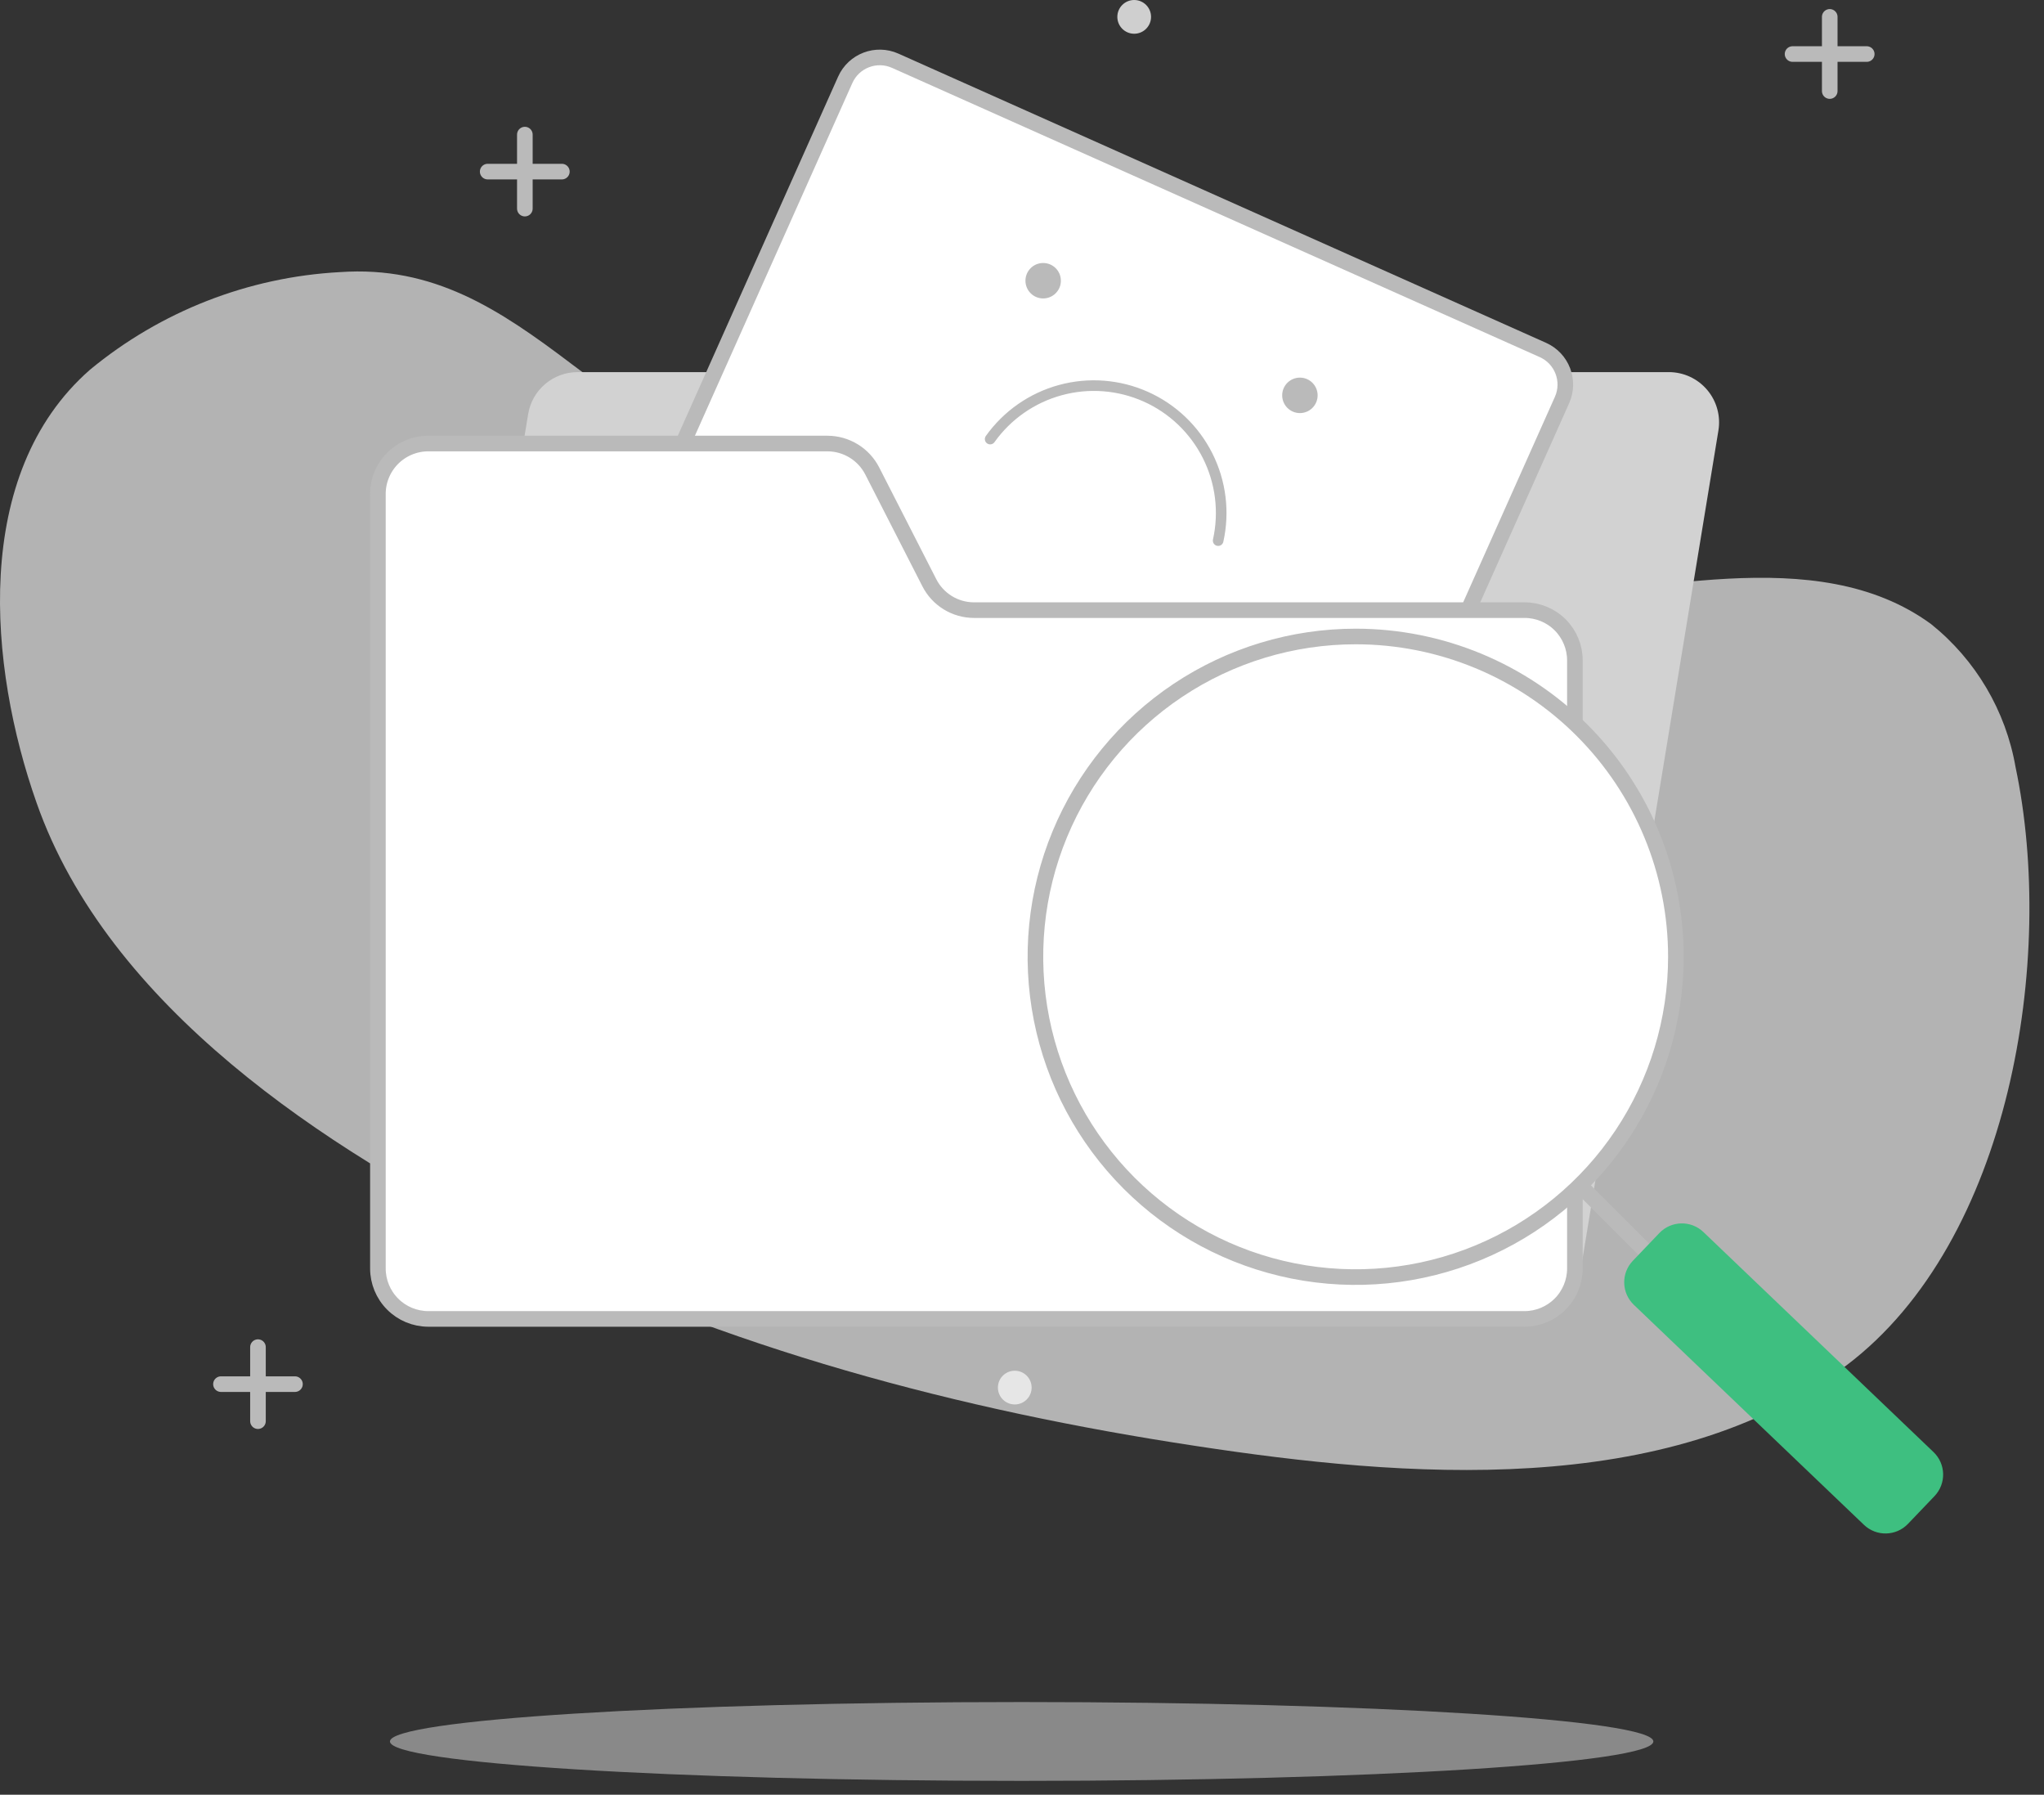 <svg width="131" height="115" viewBox="0 0 131 115" fill="none" xmlns="http://www.w3.org/2000/svg">
<rect x="0" y="0" width="131" height="115" fill="#333333" stroke="none"/>
<path d="M65.037 89.993C65.633 89.993 66.117 89.509 66.117 88.912C66.117 88.315 65.633 87.832 65.037 87.832C64.44 87.832 63.956 88.315 63.956 88.912C63.956 89.509 64.44 89.993 65.037 89.993Z" fill="#CFCFCF"/>
<path d="M33.638 8.625V13.367" stroke="#BABABA" stroke-linecap="round" stroke-linejoin="round"/>
<path d="M31.256 10.996H36.01" stroke="#BABABA" stroke-linecap="round" stroke-linejoin="round"/>
<path opacity="0.67" d="M87.623 38.534C78.392 38.534 68.996 38.159 60.206 35.711C51.582 33.317 43.663 28.674 36.605 23.303C31.984 19.807 27.782 17.017 21.783 17.436C15.913 17.754 10.301 19.946 5.769 23.689C-1.862 30.373 -0.716 42.758 2.339 51.426C6.927 64.517 20.889 73.638 32.756 79.538C46.465 86.387 61.529 90.368 76.628 92.651C89.862 94.669 106.868 96.125 118.338 87.49C128.87 79.538 131.759 61.407 129.179 49.165C128.552 45.549 126.627 42.286 123.764 39.99C116.363 34.575 105.324 38.192 97.008 38.368C93.92 38.435 90.777 38.512 87.623 38.534Z" fill="#F2F2F2"/>
<path d="M72.69 2.162C73.287 2.162 73.771 1.678 73.771 1.081C73.771 0.484 73.287 0 72.69 0C72.094 0 71.61 0.484 71.61 1.081C71.61 1.678 72.094 2.162 72.69 2.162Z" fill="#CFCFCF"/>
<path d="M16.533 86.32V91.063" stroke="#BABABA" stroke-linecap="round" stroke-linejoin="round"/>
<path d="M14.162 88.691H18.904" stroke="#BABABA" stroke-linecap="round" stroke-linejoin="round"/>
<path opacity="0.45" d="M65.478 114.113C87.837 114.113 105.963 112.982 105.963 111.587C105.963 110.192 87.837 109.062 65.478 109.062C43.118 109.062 24.992 110.192 24.992 111.587C24.992 112.982 43.118 114.113 65.478 114.113Z" fill="#F2F2F2"/>
<path d="M98.023 84.534H28.091C27.623 84.534 27.16 84.431 26.736 84.235C26.311 84.038 25.934 83.752 25.631 83.395C25.328 83.039 25.106 82.621 24.98 82.17C24.855 81.719 24.828 81.246 24.903 80.784L33.848 26.546C33.968 25.791 34.355 25.104 34.937 24.609C35.519 24.113 36.259 23.842 37.024 23.844H106.956C107.423 23.844 107.885 23.946 108.31 24.142C108.734 24.339 109.11 24.626 109.413 24.983C109.715 25.34 109.936 25.758 110.06 26.209C110.184 26.66 110.209 27.132 110.132 27.593L101.232 81.832C101.108 82.591 100.716 83.281 100.128 83.777C99.539 84.273 98.792 84.541 98.023 84.534Z" fill="#D2D2D2"/>
<path d="M98.885 22.425L57.374 3.892C56.151 3.345 54.716 3.894 54.17 5.118L41.014 34.584C40.467 35.807 41.016 37.242 42.24 37.788L83.75 56.322C84.974 56.868 86.408 56.319 86.955 55.096L100.111 25.63C100.657 24.406 100.108 22.971 98.885 22.425Z" fill="white" stroke="#BABABA" stroke-linecap="round" stroke-linejoin="round"/>
<path d="M63.459 28.134C64.552 26.601 66.141 25.492 67.957 24.997C69.773 24.501 71.705 24.649 73.425 25.415C75.145 26.18 76.547 27.517 77.394 29.199C78.241 30.88 78.48 32.803 78.072 34.641" stroke="#BABABA" stroke-width="0.68" stroke-linecap="round" stroke-linejoin="round"/>
<path d="M83.311 26.469C83.938 26.469 84.447 25.96 84.447 25.333C84.447 24.705 83.938 24.197 83.311 24.197C82.684 24.197 82.175 24.705 82.175 25.333C82.175 25.96 82.684 26.469 83.311 26.469Z" fill="#BABABA"/>
<path d="M66.856 19.123C67.484 19.123 67.992 18.615 67.992 17.988C67.992 17.36 67.484 16.852 66.856 16.852C66.229 16.852 65.721 17.36 65.721 17.988C65.721 18.615 66.229 19.123 66.856 19.123Z" fill="#BABABA"/>
<path d="M97.714 84.512H27.441C26.585 84.509 25.766 84.167 25.163 83.561C24.559 82.956 24.22 82.135 24.22 81.28V31.729C24.21 31.299 24.285 30.872 24.443 30.471C24.6 30.071 24.835 29.706 25.135 29.398C25.435 29.09 25.793 28.845 26.189 28.677C26.585 28.509 27.011 28.422 27.441 28.42H53.038C53.632 28.423 54.214 28.588 54.719 28.9C55.225 29.211 55.636 29.656 55.905 30.185L59.556 37.331C59.824 37.861 60.234 38.307 60.74 38.618C61.246 38.93 61.829 39.095 62.423 39.096H97.714C98.568 39.096 99.388 39.435 99.992 40.039C100.595 40.643 100.935 41.462 100.935 42.316V81.28C100.935 82.135 100.596 82.956 99.992 83.561C99.388 84.167 98.569 84.509 97.714 84.512Z" fill="white" stroke="#BABABA" stroke-linecap="round" stroke-linejoin="round"/>
<path d="M86.895 40.784C82.835 40.782 78.866 41.983 75.489 44.237C72.113 46.491 69.48 49.696 67.925 53.446C66.37 57.196 65.962 61.323 66.753 65.305C67.543 69.287 69.497 72.945 72.367 75.817C75.237 78.688 78.894 80.644 82.876 81.437C86.857 82.23 90.984 81.824 94.735 80.271C98.486 78.718 101.692 76.087 103.948 72.712C106.204 69.336 107.408 65.368 107.408 61.308C107.408 55.866 105.247 50.648 101.4 46.799C97.554 42.95 92.336 40.787 86.895 40.784Z" fill="white" stroke="#BABABA" stroke-linecap="round" stroke-linejoin="round"/>
<path d="M101.497 76.196L106.967 81.666" stroke="#BABABA" stroke-linecap="round" stroke-linejoin="round"/>
<path d="M106.349 79.009L104.649 80.787C103.887 81.584 103.916 82.847 104.713 83.609L119.461 97.707C120.258 98.469 121.521 98.441 122.283 97.644L123.983 95.866C124.744 95.069 124.716 93.806 123.919 93.044L109.171 78.945C108.374 78.183 107.11 78.212 106.349 79.009Z" fill="#3EBF80"/>
<path d="M117.268 1.081V5.834" stroke="#BABABA" stroke-linecap="round" stroke-linejoin="round"/>
<path d="M114.885 3.463H119.639" stroke="#BABABA" stroke-linecap="round" stroke-linejoin="round"/>
</svg>
